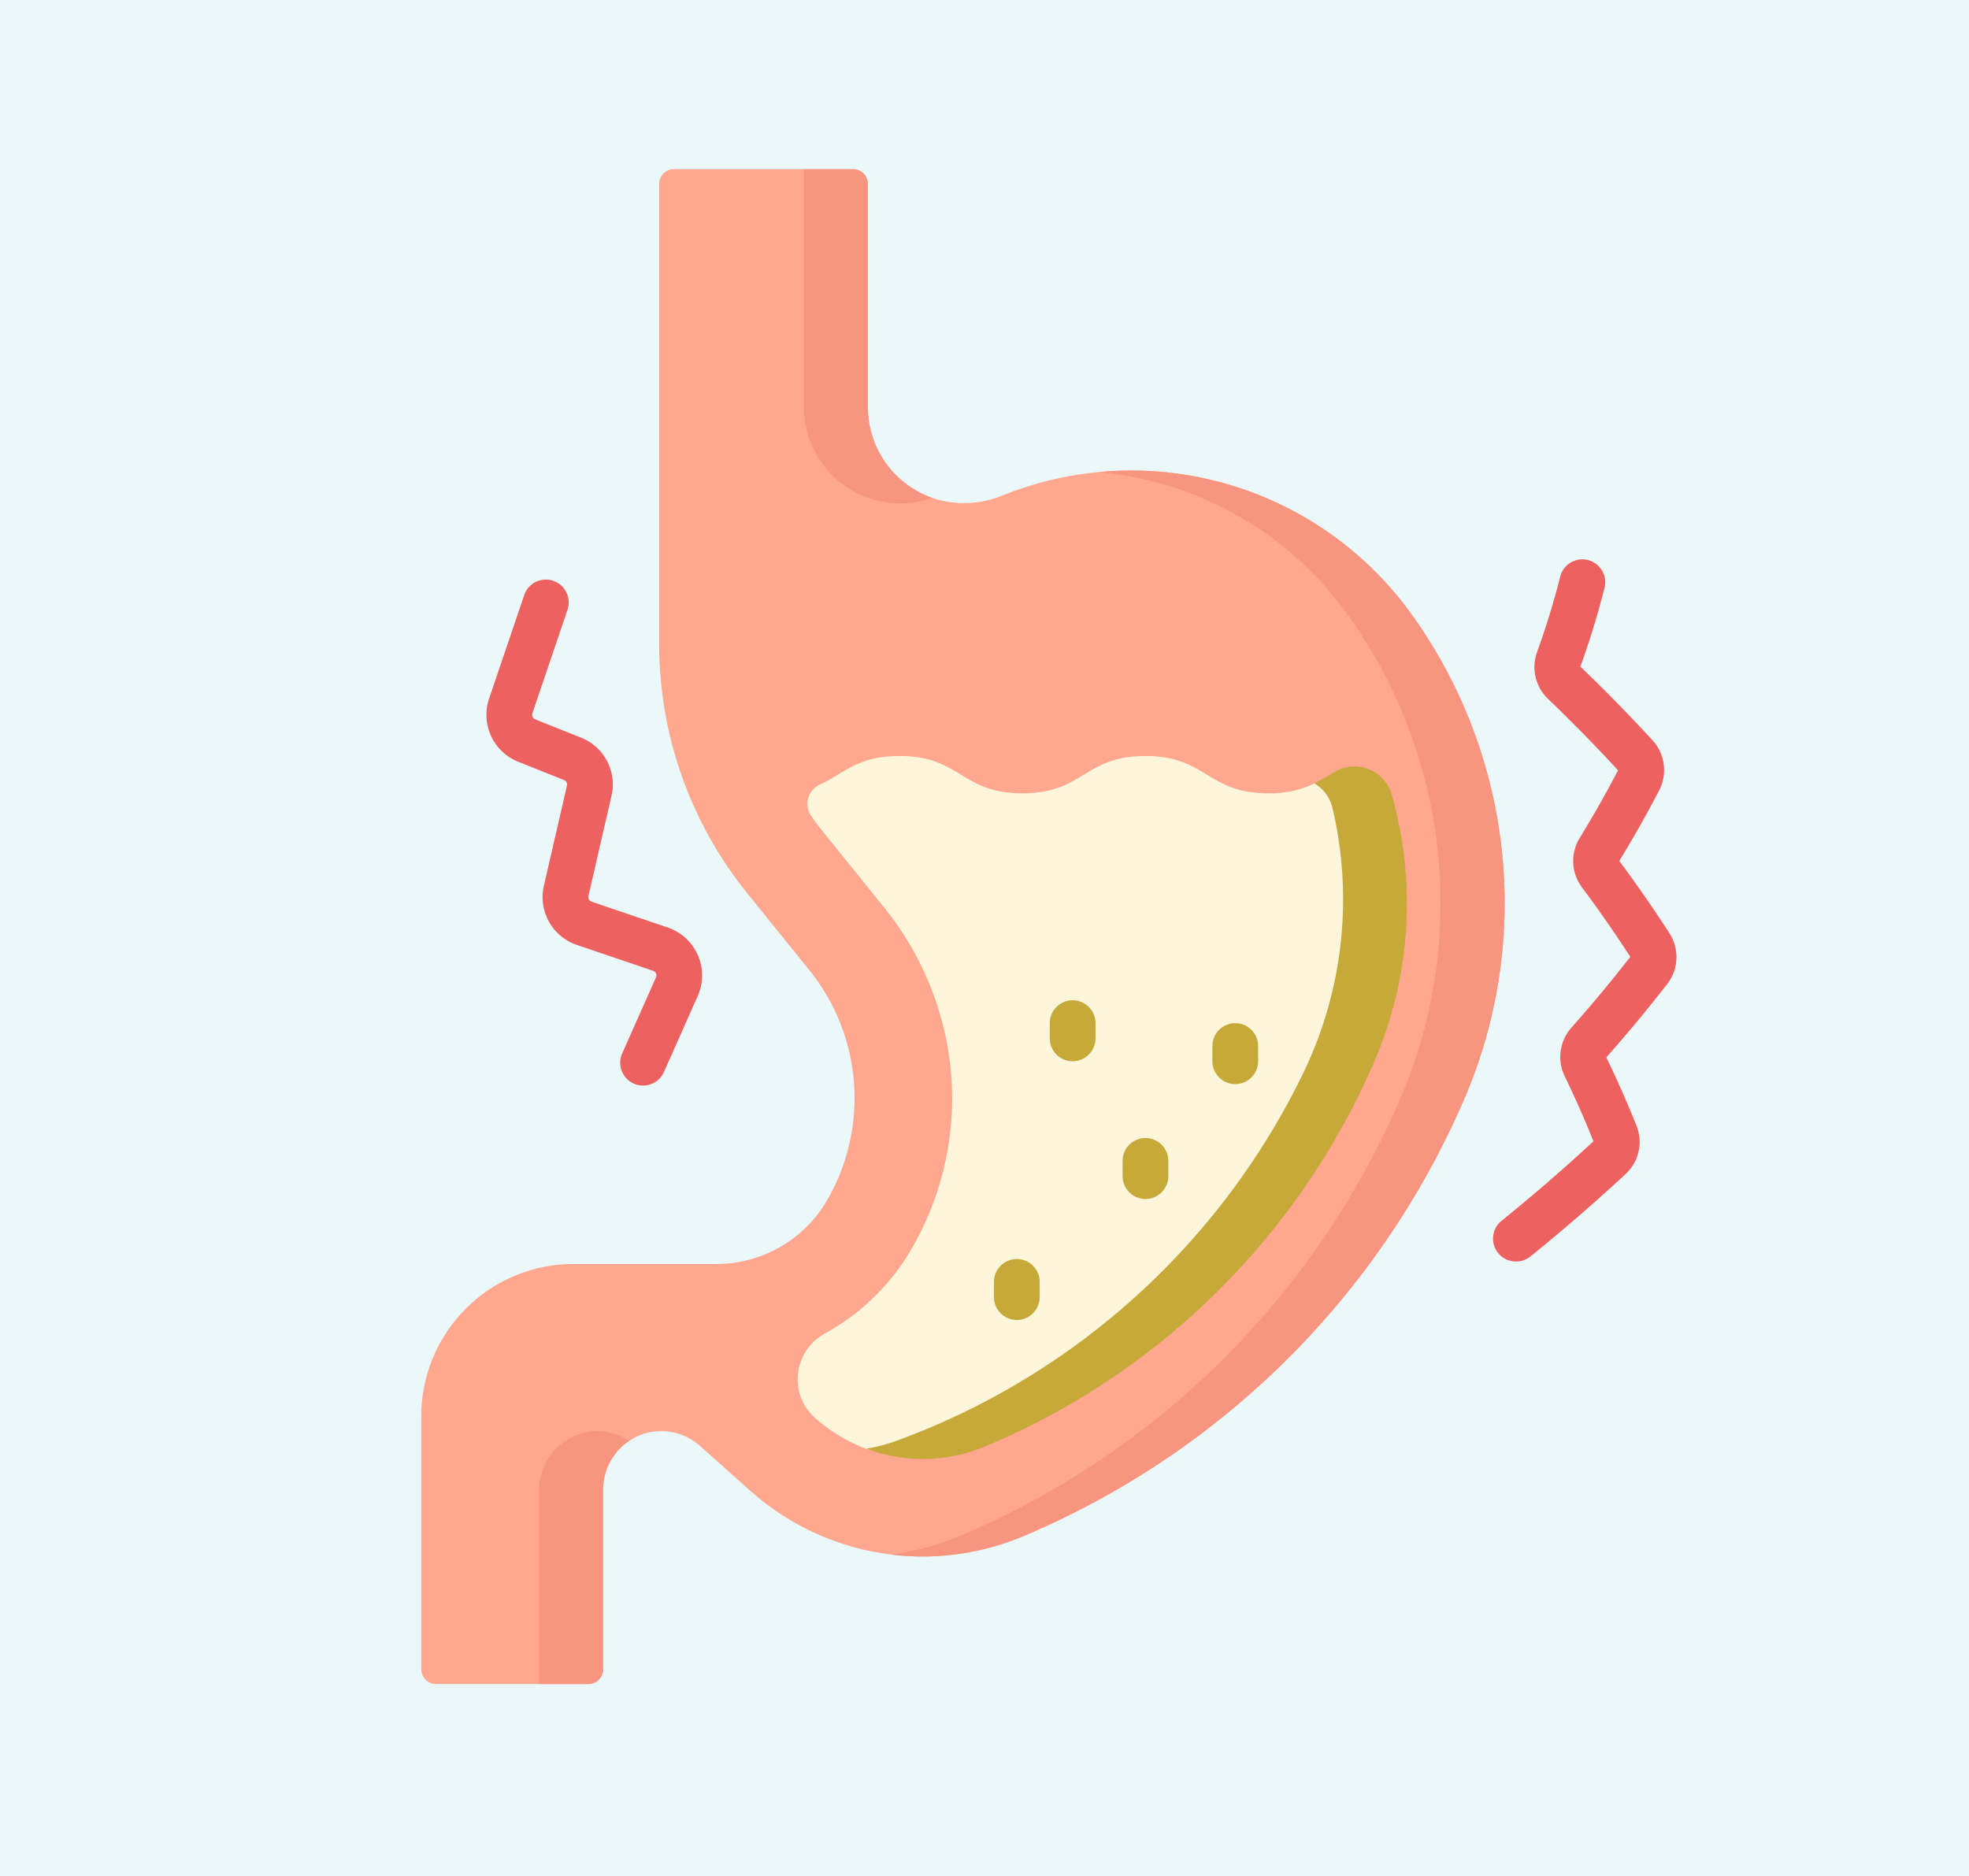 <svg xmlns="http://www.w3.org/2000/svg" width="85" height="81" viewBox="0 0 85 81">
  <g id="Grupo_1103902" data-name="Grupo 1103902" transform="translate(-703.866 -15579.524)">
    <g id="Grupo_1103901" data-name="Grupo 1103901">
      <g id="Grupo_1103900" data-name="Grupo 1103900">
        <path id="Trazado_914859" data-name="Trazado 914859" d="M0,0H85V81H0Z" transform="translate(703.866 15579.524)" fill="#ebf8fa"/>
        <g id="Grupo_1103644" data-name="Grupo 1103644" transform="translate(678.151 15586.827)">
          <path id="Trazado_914860" data-name="Trazado 914860" d="M86.619,19.176A14.889,14.889,0,0,0,69,14.083a4.316,4.316,0,0,1-2.879.16,4.167,4.167,0,0,1-2.944-3.983V.639A.639.639,0,0,0,62.543,0H54.81a.639.639,0,0,0-.639.639V20.5a17.127,17.127,0,0,0,3.8,10.757l2.685,3.326a8.788,8.788,0,0,1,.746,9.958,5.521,5.521,0,0,1-4.767,2.723H50.475A6.575,6.575,0,0,0,43.9,53.837V64.759a.639.639,0,0,0,.639.639h6.574a.639.639,0,0,0,.639-.639V57.045A2.551,2.551,0,0,1,53.52,54.59a2.51,2.51,0,0,1,2.407.525l2.179,1.942a11.186,11.186,0,0,0,11.782,1.959A35.9,35.9,0,0,0,88.92,40.156a21.36,21.36,0,0,0-2.3-20.98Z" fill="#ffa78f"/>
          <path id="Trazado_914861" data-name="Trazado 914861" d="M194.742,211.879a27.96,27.96,0,0,1-15.854,15.558c-.862.363-3.984,1.117-4.741.843a6.971,6.971,0,0,1-2.262-1.351,2.2,2.2,0,0,1-.757-1.667,2.255,2.255,0,0,1,1.176-1.983,9.721,9.721,0,0,0,3.745-3.661,12.956,12.956,0,0,0,1.657-8.008,13.252,13.252,0,0,0-2.892-6.777l-2.588-3.207q-.27-.335-.517-.686a.915.915,0,0,1,.379-1.356c1.036-.475,1.609-1.233,3.43-1.233,2.654,0,2.654,1.609,5.309,1.609s2.655-1.609,5.311-1.609,2.655,1.609,5.311,1.609a4.27,4.27,0,0,0,1.981-.424c.316-.154,2-.489,2.3.574a18.141,18.141,0,0,1-.987,11.769Z" transform="translate(-110.977 -173.016)" fill="#fdf6da"/>
          <path id="Trazado_914862" data-name="Trazado 914862" d="M216.954,203.074a1.674,1.674,0,0,0-2.465-.995c-.288.171-.565.349-.88.5a1.676,1.676,0,0,1,.786,1.071,17.214,17.214,0,0,1-1.262,11.431,31.547,31.547,0,0,1-17.536,15.87,6.969,6.969,0,0,1-1.334.348,6.962,6.962,0,0,0,5.15-.1,31.545,31.545,0,0,0,16.8-16.648A17.213,17.213,0,0,0,216.954,203.074Z" transform="translate(-131.156 -176.063)" fill="#c7a93a"/>
          <g id="Grupo_1103642" data-name="Grupo 1103642" transform="translate(48.988 0)">
            <path id="Trazado_914863" data-name="Trazado 914863" d="M85.775,426.564a2.564,2.564,0,0,0-2.038,2.536v8.337h2.125a.639.639,0,0,0,.639-.639v-7.772a2.5,2.5,0,0,1,1.124-2.09A2.5,2.5,0,0,0,85.775,426.564Z" transform="translate(-83.737 -372.04)" fill="#f89580"/>
            <path id="Trazado_914864" data-name="Trazado 914864" d="M175.539,13.993a4.166,4.166,0,0,0,3.231.2,4.151,4.151,0,0,1-2.785-3.929V.639A.639.639,0,0,0,175.347,0h-2.125V10.261a4.165,4.165,0,0,0,2.317,3.733Z" transform="translate(-161.792 0)" fill="#f89580"/>
            <path id="Trazado_914865" data-name="Trazado 914865" d="M225.023,108.023a14.891,14.891,0,0,0-13.465-6.1,14.879,14.879,0,0,1,10.7,6.1,21.361,21.361,0,0,1,2.3,20.98,35.9,35.9,0,0,1-19.032,18.86,11.174,11.174,0,0,1-2.958.79,11.172,11.172,0,0,0,5.721-.79A35.9,35.9,0,0,0,227.324,129a21.36,21.36,0,0,0-2.3-20.98Z" transform="translate(-187.392 -88.847)" fill="#f89580"/>
          </g>
          <g id="Grupo_1103643" data-name="Grupo 1103643" transform="translate(68.623 35.88)">
            <path id="Trazado_914866" data-name="Trazado 914866" d="M312.266,291.261a.987.987,0,0,1-.987-.987v-.658a.987.987,0,0,1,1.974,0v.658A.987.987,0,0,1,312.266,291.261Z" transform="translate(-301.849 -287.642)" fill="#c7a93a"/>
            <path id="Trazado_914867" data-name="Trazado 914867" d="M257.307,283.535a.987.987,0,0,1-.987-.987v-.658a.987.987,0,1,1,1.974,0v.658A.987.987,0,0,1,257.307,283.535Z" transform="translate(-253.91 -280.903)" fill="#c7a93a"/>
            <path id="Trazado_914868" data-name="Trazado 914868" d="M281.916,330.1a.987.987,0,0,1-.987-.987v-.658a.987.987,0,1,1,1.974,0v.658A.987.987,0,0,1,281.916,330.1Z" transform="translate(-275.376 -321.521)" fill="#c7a93a"/>
            <path id="Trazado_914869" data-name="Trazado 914869" d="M238.441,370.982a.987.987,0,0,1-.987-.987v-.658a.987.987,0,0,1,1.974,0v.658A.987.987,0,0,1,238.441,370.982Z" transform="translate(-237.454 -357.18)" fill="#c7a93a"/>
          </g>
          <path id="Trazado_914870" data-name="Trazado 914870" d="M72.671,160.424a.987.987,0,0,1-.9-1.388l1.459-3.284a.209.209,0,0,0-.124-.283l-3.29-1.117a2.177,2.177,0,0,1-1.425-2.556l.995-4.321a.207.207,0,0,0-.126-.241l-1.976-.789a2.182,2.182,0,0,1-1.258-2.728l1.522-4.486a.987.987,0,0,1,1.869.634l-1.522,4.486a.209.209,0,0,0,.12.261l1.976.789a2.171,2.171,0,0,1,1.318,2.517l-.995,4.321a.208.208,0,0,0,.136.245l3.29,1.117a2.183,2.183,0,0,1,1.293,2.953l-1.459,3.284A.986.986,0,0,1,72.671,160.424Z" transform="translate(-19.197 -120.862)" fill="#ee6161"/>
          <path id="Trazado_914871" data-name="Trazado 914871" d="M407.109,161.969a.987.987,0,0,1-.621-1.754c1.373-1.11,2.708-2.265,3.969-3.435-.371-.932-.789-1.878-1.243-2.813a1.9,1.9,0,0,1,.291-2.09c.887-1,1.743-2.031,2.544-3.06-.648-1-1.35-2.012-2.087-3a1.892,1.892,0,0,1-.1-2.127c.594-.97,1.151-1.953,1.658-2.924-.959-1.042-1.976-2.08-3.023-3.085a1.9,1.9,0,0,1-.476-2.014,34.337,34.337,0,0,0,1.008-3.289.987.987,0,0,1,1.914.48c-.282,1.126-.635,2.28-1.048,3.43,1.079,1.037,2.127,2.108,3.115,3.183a1.907,1.907,0,0,1,.282,2.165c-.525,1.01-1.1,2.032-1.719,3.04.763,1.027,1.49,2.075,2.161,3.114a1.9,1.9,0,0,1-.091,2.2c-.827,1.065-1.712,2.131-2.629,3.168.474.978.91,1.968,1.3,2.943a1.89,1.89,0,0,1-.47,2.095c-1.306,1.213-2.689,2.411-4.111,3.56A.983.983,0,0,1,407.109,161.969Z" transform="translate(-315.955 -114.813)" fill="#ee6161"/>
        </g>
      </g>
    </g>
  </g>
</svg>
